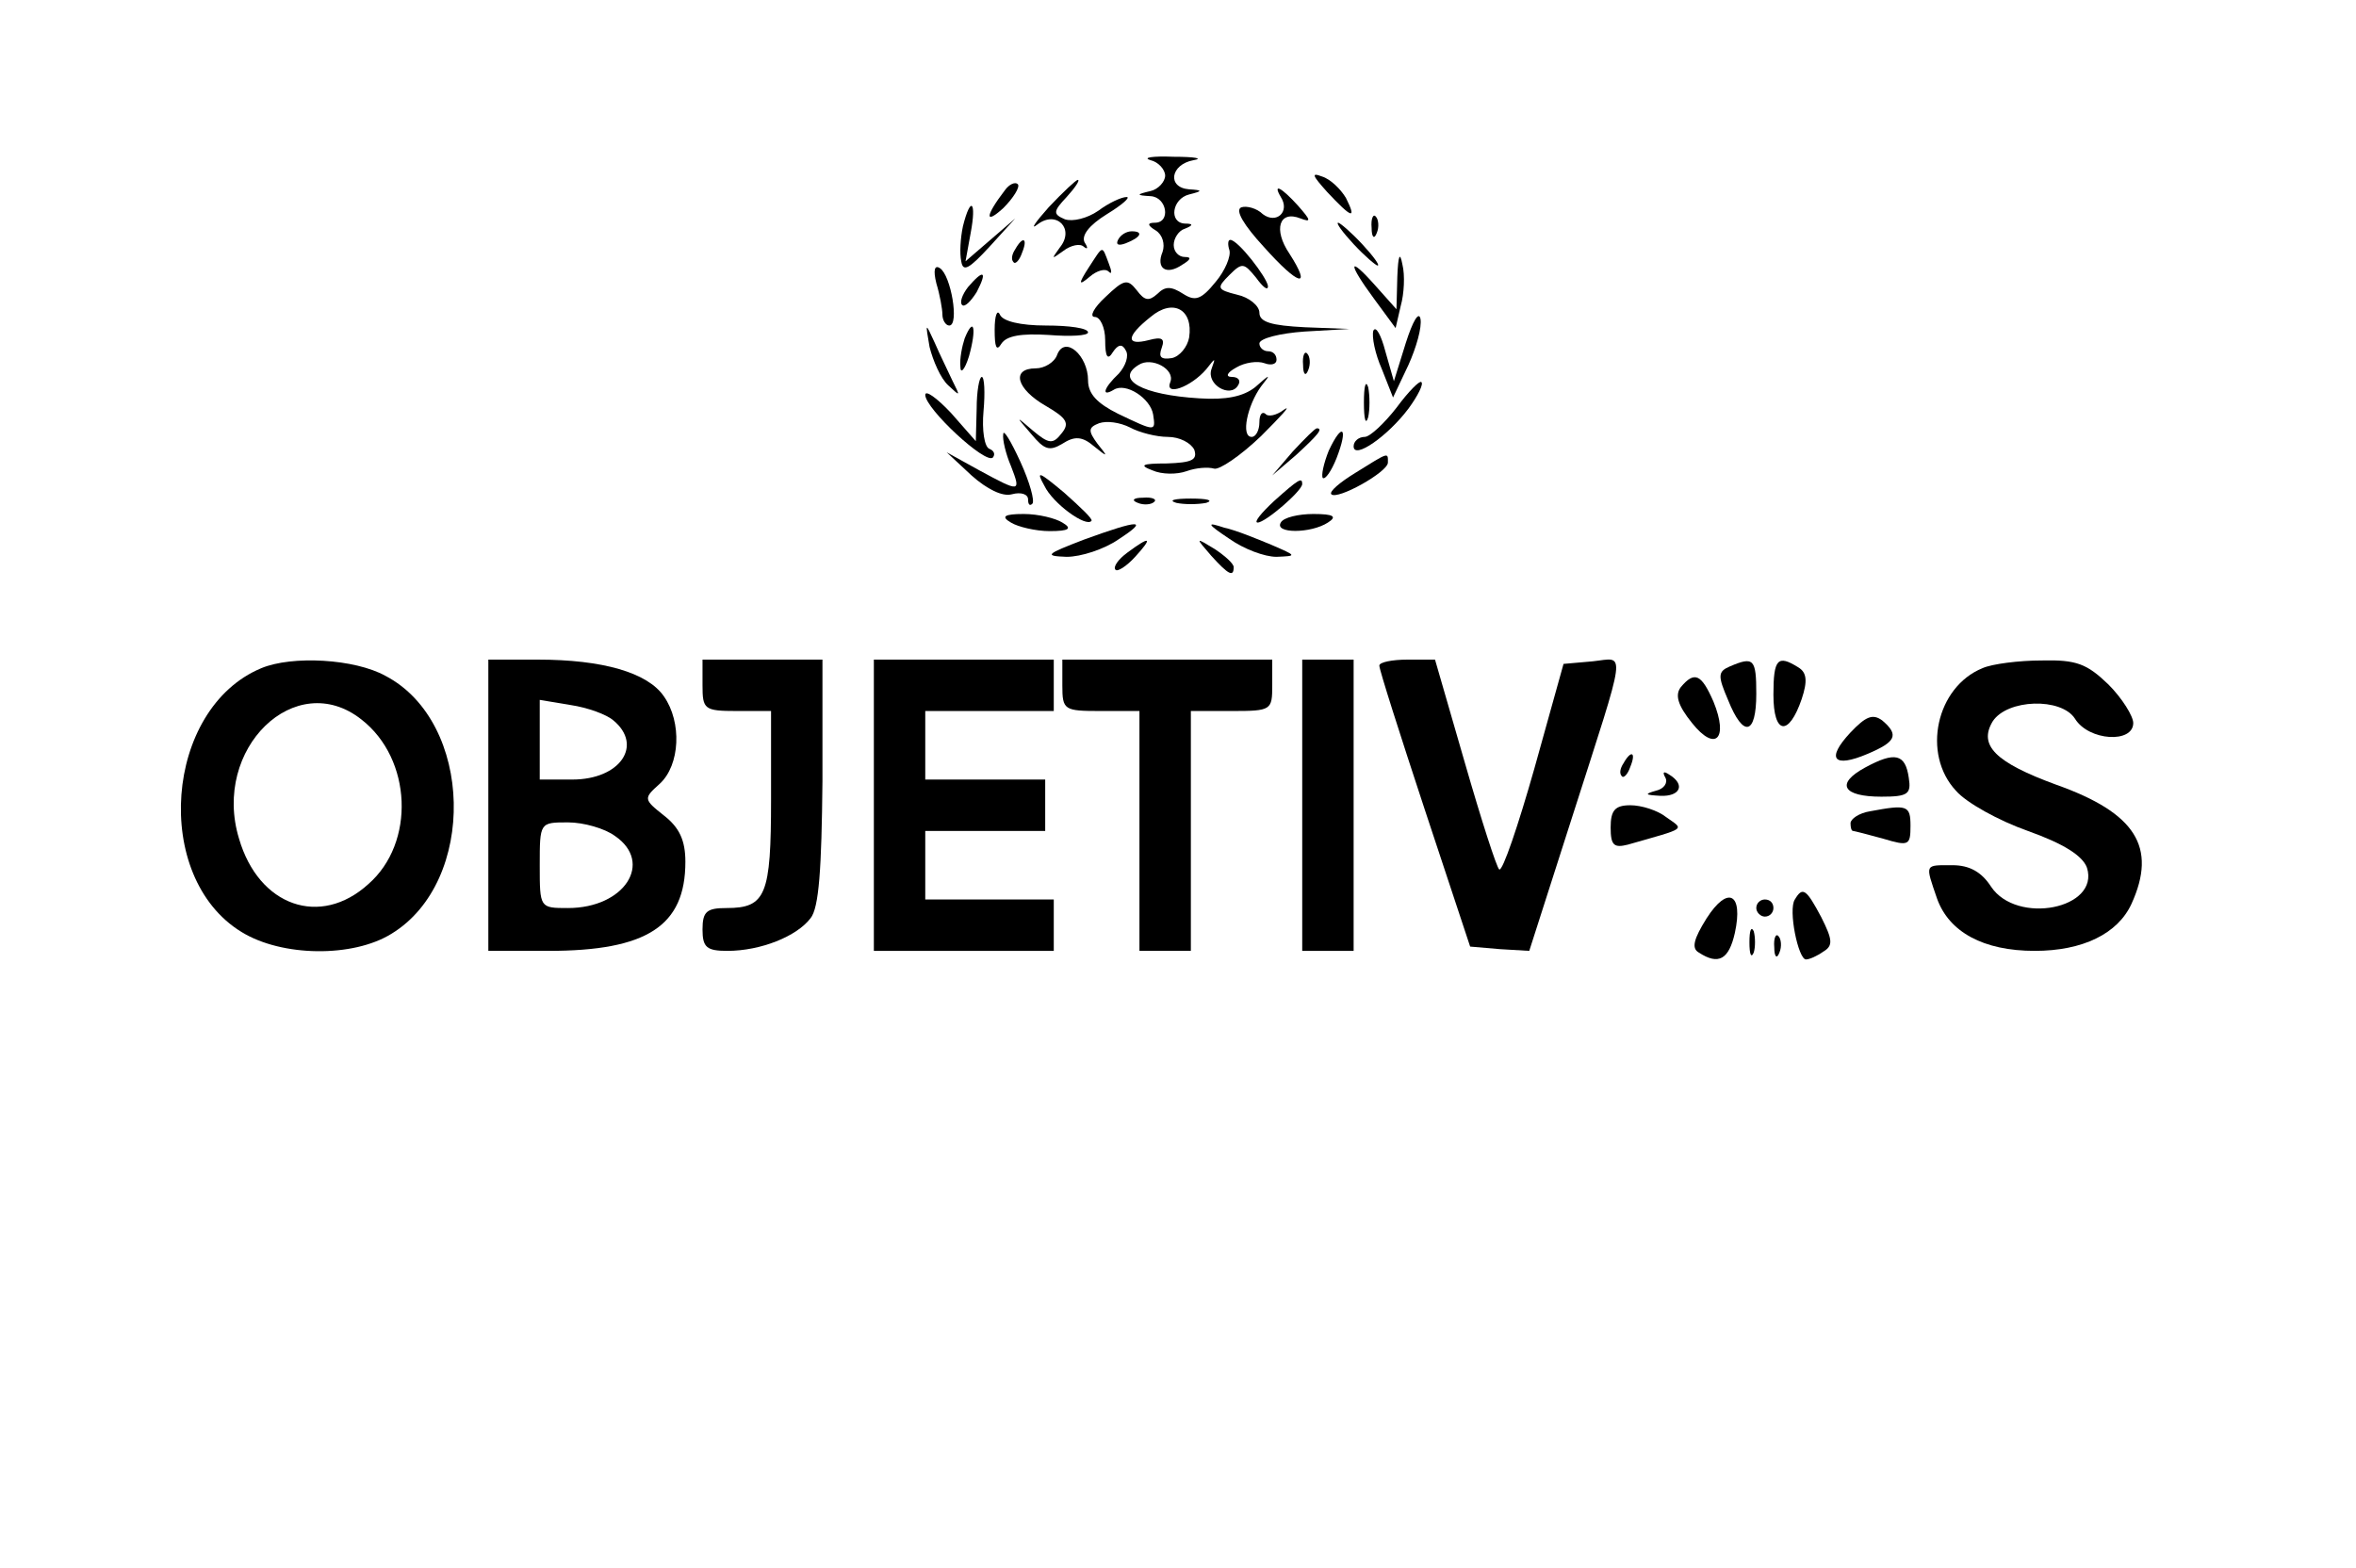 <?xml version="1.0" standalone="no"?>
<!DOCTYPE svg PUBLIC "-//W3C//DTD SVG 20010904//EN"
 "http://www.w3.org/TR/2001/REC-SVG-20010904/DTD/svg10.dtd">
<svg version="1.0" xmlns="http://www.w3.org/2000/svg"
 width="275pt" height="183pt" viewBox="0 0 275 183"
 preserveAspectRatio="xMidYMid meet">

<g transform="translate(0,183) scale(0.1,-0.1)"
fill="#000000" stroke="none">
<path d="M1343 1643 c9 -2 17 -11 17 -18 0 -7 -8 -16 -17 -18 -17 -4 -17 -5 0
-6 19 -1 24 -31 5 -31 -9 0 -9 -3 1 -9 8 -5 11 -16 8 -25 -8 -19 4 -28 23 -15
10 6 11 9 3 9 -7 0 -13 6 -13 14 0 8 6 17 13 19 10 4 10 6 0 6 -19 1 -15 29 5
34 16 4 16 5 0 6 -26 2 -22 29 5 34 12 2 2 4 -23 4 -25 1 -37 -1 -27 -4z"/>
<path d="M1549 1606 c29 -31 35 -33 22 -7 -6 10 -18 22 -28 25 -13 5 -11 1 6
-18z"/>
<path d="M1173 1608 c-23 -30 -24 -41 -2 -21 12 12 20 25 17 28 -3 3 -10 0
-15 -7z"/>
<path d="M1224 1588 c-16 -18 -22 -27 -13 -20 22 17 44 -5 26 -27 -10 -14 -10
-14 4 -4 9 7 20 9 24 5 5 -4 5 -1 1 5 -4 8 5 20 26 33 18 11 28 20 23 20 -6 0
-21 -7 -33 -16 -13 -9 -30 -13 -39 -10 -14 6 -14 9 2 26 10 11 16 20 13 20 -2
0 -17 -14 -34 -32z"/>
<path d="M1495 1600 c11 -17 -5 -32 -21 -20 -7 7 -19 10 -25 8 -8 -3 3 -21 26
-46 41 -46 57 -50 30 -8 -19 28 -12 51 13 41 13 -5 12 -2 -3 15 -19 21 -30 27
-20 10z"/>
<path d="M1124 1566 c-3 -14 -4 -32 -2 -41 2 -13 9 -9 33 17 l30 33 -29 -25
-29 -25 6 33 c7 37 0 44 -9 8z"/>
<path d="M1601 1564 c0 -11 3 -14 6 -6 3 7 2 16 -1 19 -3 4 -6 -2 -5 -13z"/>
<path d="M1580 1545 c13 -14 26 -25 28 -25 3 0 -5 11 -18 25 -13 14 -26 25
-28 25 -3 0 5 -11 18 -25z"/>
<path d="M1305 1550 c-3 -6 1 -7 9 -4 18 7 21 14 7 14 -6 0 -13 -4 -16 -10z"/>
<path d="M1185 1539 c-4 -6 -5 -12 -2 -15 2 -3 7 2 10 11 7 17 1 20 -8 4z"/>
<path d="M1435 1538 c2 -7 -5 -24 -16 -37 -17 -21 -24 -23 -38 -14 -14 9 -21
9 -30 0 -10 -9 -15 -8 -24 4 -11 14 -15 13 -37 -8 -13 -12 -19 -23 -12 -23 6
0 12 -12 12 -27 0 -20 3 -24 9 -14 6 9 11 10 15 2 4 -6 0 -18 -8 -27 -18 -17
-21 -28 -6 -19 14 9 43 -10 46 -29 3 -20 3 -20 -41 1 -24 12 -35 23 -35 39 0
29 -27 53 -36 30 -3 -9 -15 -16 -25 -16 -29 0 -23 -24 12 -44 24 -14 28 -20
18 -32 -10 -13 -15 -12 -33 3 -21 18 -21 18 -2 -4 15 -18 21 -20 36 -11 14 9
23 9 37 -3 16 -13 17 -13 4 3 -11 15 -11 19 2 24 9 3 24 1 36 -5 11 -6 31 -11
44 -11 14 0 27 -7 31 -15 4 -12 -3 -15 -32 -16 -29 0 -33 -2 -17 -8 11 -5 29
-5 40 -1 11 4 25 5 32 3 6 -2 31 15 55 38 23 23 36 37 27 31 -9 -7 -19 -9 -22
-5 -4 3 -7 -1 -7 -10 0 -9 -4 -17 -9 -17 -13 0 -5 37 11 59 12 15 11 15 -7 -1
-14 -11 -34 -15 -65 -13 -67 4 -99 22 -71 39 15 10 43 -5 37 -20 -7 -17 24 -6
42 15 11 14 11 14 6 0 -6 -18 22 -34 31 -19 4 6 0 10 -7 10 -8 0 -6 5 5 11 10
6 25 8 33 5 8 -3 14 -1 14 4 0 6 -4 10 -10 10 -5 0 -10 4 -10 9 0 6 24 12 53
14 l52 3 -52 2 c-39 2 -53 6 -53 17 0 8 -12 18 -26 21 -24 6 -24 8 -9 23 15
15 17 14 31 -3 8 -11 14 -16 14 -10 -1 10 -35 54 -44 54 -3 0 -3 -6 -1 -12z
m-47 -102 c-2 -11 -11 -22 -20 -24 -13 -2 -16 1 -12 12 4 11 0 13 -15 9 -27
-7 -27 4 2 27 26 22 50 9 45 -24z"/>
<path d="M1271 1518 c-13 -20 -12 -22 1 -11 8 7 18 10 22 6 4 -4 4 0 0 10 -8
21 -6 21 -23 -5z"/>
<path d="M1631 1507 l-1 -38 -25 28 c-32 36 -32 26 -1 -16 l25 -34 6 26 c4 14
5 36 2 48 -3 16 -5 11 -6 -14z"/>
<path d="M1093 1499 c4 -13 7 -30 7 -36 0 -7 4 -13 8 -13 12 0 2 59 -11 67 -6
4 -8 -2 -4 -18z"/>
<path d="M1130 1495 c-7 -9 -10 -18 -7 -21 3 -3 10 4 17 15 13 25 8 27 -10 6z"/>
<path d="M1161 1445 c0 -20 2 -26 8 -16 6 9 23 12 55 10 25 -2 46 -1 46 3 0 5
-22 8 -49 8 -30 0 -51 5 -54 13 -3 6 -6 -1 -6 -18z"/>
<path d="M1641 1430 l-14 -45 -10 35 c-5 19 -11 30 -14 24 -2 -7 2 -27 10 -45
l13 -33 18 38 c9 20 16 44 14 54 -2 9 -9 -3 -17 -28z"/>
<path d="M1085 1425 c4 -16 13 -37 22 -45 14 -13 14 -13 5 5 -5 11 -15 31 -21
45 -11 24 -11 24 -6 -5z"/>
<path d="M1126 1435 c-3 -9 -6 -24 -5 -33 0 -9 5 -4 10 12 9 32 6 48 -5 21z"/>
<path d="M1521 1404 c0 -11 3 -14 6 -6 3 7 2 16 -1 19 -3 4 -6 -2 -5 -13z"/>
<path d="M1140 1353 l-1 -38 -29 33 c-17 18 -30 27 -30 21 0 -16 71 -82 79
-73 3 4 1 8 -4 10 -6 2 -9 22 -7 44 2 22 1 40 -2 40 -3 0 -6 -17 -6 -37z"/>
<path d="M1592 1360 c0 -19 2 -27 5 -17 2 9 2 25 0 35 -3 9 -5 1 -5 -18z"/>
<path d="M1630 1354 c-14 -18 -31 -34 -37 -34 -7 0 -13 -5 -13 -11 0 -16 40
12 64 44 11 15 18 29 15 31 -2 2 -15 -11 -29 -30z"/>
<path d="M1171 1323 c-1 -6 3 -23 9 -37 12 -31 11 -31 -37 -5 l-38 21 29 -27
c18 -16 36 -25 47 -22 11 3 19 0 19 -6 0 -6 2 -8 5 -5 3 3 -3 25 -14 49 -11
24 -20 39 -20 32z"/>
<path d="M1509 1303 l-24 -28 28 24 c25 23 32 31 24 31 -2 0 -14 -12 -28 -27z"/>
<path d="M1551 1304 c-6 -15 -9 -29 -7 -32 3 -2 10 8 16 23 14 36 7 43 -9 9z"/>
<path d="M1582 1278 c-18 -11 -31 -22 -28 -25 7 -7 66 26 66 37 0 12 2 13 -38
-12z"/>
<path d="M1219 1263 c10 -21 49 -49 55 -41 2 2 -13 16 -32 33 -30 25 -33 26
-23 8z"/>
<path d="M1487 1245 c-15 -14 -24 -25 -19 -25 9 0 52 37 52 45 0 8 -4 6 -33
-20z"/>
<path d="M1328 1243 c7 -3 16 -2 19 1 4 3 -2 6 -13 5 -11 0 -14 -3 -6 -6z"/>
<path d="M1373 1243 c9 -2 25 -2 35 0 9 3 1 5 -18 5 -19 0 -27 -2 -17 -5z"/>
<path d="M1180 1220 c8 -5 29 -10 45 -10 23 0 27 3 15 10 -8 5 -28 10 -45 10
-23 0 -27 -3 -15 -10z"/>
<path d="M1495 1220 c-8 -13 35 -13 55 0 11 7 7 10 -17 10 -17 0 -35 -4 -38
-10z"/>
<path d="M1265 1200 c-44 -17 -47 -19 -20 -20 17 0 44 9 60 20 37 24 26 24
-40 0z"/>
<path d="M1435 1201 c17 -12 41 -21 55 -21 24 1 24 1 -6 14 -17 7 -41 17 -55
20 -21 7 -21 5 6 -13z"/>
<path d="M1316 1185 c-11 -8 -17 -17 -14 -20 2 -3 13 4 23 15 21 23 18 25 -9
5z"/>
<path d="M1414 1181 c20 -22 26 -25 26 -13 0 4 -10 13 -22 21 -23 14 -23 14
-4 -8z"/>
<path d="M305 1050 c-113 -47 -128 -244 -23 -308 47 -29 130 -30 175 -2 100
61 96 247 -7 301 -36 20 -109 24 -145 9z m117 -60 c59 -46 63 -144 8 -192 -56
-51 -128 -26 -151 53 -32 105 66 200 143 139z"/>
<path d="M570 890 l0 -170 70 0 c115 0 160 29 160 104 0 25 -7 40 -25 54 -24
19 -24 20 -5 37 24 22 26 72 5 102 -19 28 -72 43 -147 43 l-58 0 0 -170z m146
99 c35 -29 8 -69 -48 -69 l-38 0 0 46 0 47 36 -6 c20 -3 42 -11 50 -18z m2
-135 c45 -31 11 -84 -55 -84 -33 0 -33 0 -33 50 0 50 0 50 33 50 18 0 43 -7
55 -16z"/>
<path d="M820 1030 c0 -28 2 -30 40 -30 l40 0 0 -103 c0 -112 -6 -127 -52
-127 -23 0 -28 -4 -28 -25 0 -21 5 -25 29 -25 39 0 81 17 97 38 10 12 13 58
14 160 l0 142 -70 0 -70 0 0 -30z"/>
<path d="M1020 890 l0 -170 105 0 105 0 0 30 0 30 -75 0 -75 0 0 40 0 40 70 0
70 0 0 30 0 30 -70 0 -70 0 0 40 0 40 75 0 75 0 0 30 0 30 -105 0 -105 0 0
-170z"/>
<path d="M1240 1030 c0 -29 2 -30 45 -30 l45 0 0 -140 0 -140 30 0 30 0 0 140
0 140 48 0 c46 0 47 1 47 30 l0 30 -122 0 -123 0 0 -30z"/>
<path d="M1520 890 l0 -170 30 0 30 0 0 170 0 170 -30 0 -30 0 0 -170z"/>
<path d="M1610 1053 c0 -5 24 -80 53 -168 l53 -160 35 -3 34 -2 50 156 c65
203 63 186 24 182 l-34 -3 -34 -122 c-19 -67 -37 -120 -41 -118 -3 2 -21 58
-40 124 l-35 121 -32 0 c-18 0 -33 -3 -33 -7z"/>
<path d="M2019 1052 c-14 -6 -14 -11 -2 -39 18 -45 33 -41 33 7 0 41 -3 44
-31 32z"/>
<path d="M2070 1019 c0 -47 18 -49 33 -5 7 21 6 31 -4 37 -24 15 -29 10 -29
-32z"/>
<path d="M2314 1050 c-54 -22 -71 -100 -31 -143 12 -14 50 -35 84 -47 42 -15
64 -29 69 -43 15 -48 -82 -67 -112 -22 -11 17 -25 25 -45 25 -33 0 -32 2 -18
-39 14 -39 54 -61 114 -61 56 0 97 20 113 55 30 66 5 106 -88 139 -71 26 -91
46 -74 74 17 26 80 28 96 3 16 -26 68 -29 68 -5 0 8 -13 29 -29 45 -25 24 -37
29 -78 28 -26 0 -58 -4 -69 -9z"/>
<path d="M1962 1028 c-7 -9 -4 -21 13 -42 27 -34 43 -19 25 25 -14 32 -22 36
-38 17z"/>
<path d="M2160 975 c-29 -31 -20 -42 20 -25 33 14 37 22 17 39 -11 8 -19 5
-37 -14z"/>
<path d="M1895 939 c-4 -6 -5 -12 -2 -15 2 -3 7 2 10 11 7 17 1 20 -8 4z"/>
<path d="M2177 934 c-35 -19 -26 -34 19 -34 31 0 35 3 32 22 -4 28 -16 31 -51
12z"/>
<path d="M1944 922 c3 -6 -2 -13 -11 -15 -14 -4 -13 -5 5 -6 23 -1 30 13 10
25 -6 4 -8 3 -4 -4z"/>
<path d="M1880 864 c0 -21 4 -24 20 -20 70 20 66 17 45 32 -10 8 -29 14 -42
14 -18 0 -23 -6 -23 -26z"/>
<path d="M2183 883 c-13 -2 -23 -9 -23 -14 0 -5 1 -9 3 -9 1 0 17 -4 35 -9 30
-9 32 -8 32 15 0 24 -4 25 -47 17z"/>
<path d="M1992 758 c-15 -24 -18 -35 -9 -40 23 -15 35 -8 42 23 10 46 -8 56
-33 17z"/>
<path d="M2095 780 c-8 -12 4 -70 13 -70 4 0 13 4 20 9 12 7 11 14 -2 40 -18
34 -22 36 -31 21z"/>
<path d="M2050 770 c0 -5 5 -10 10 -10 6 0 10 5 10 10 0 6 -4 10 -10 10 -5 0
-10 -4 -10 -10z"/>
<path d="M2042 730 c0 -14 2 -19 5 -12 2 6 2 18 0 25 -3 6 -5 1 -5 -13z"/>
<path d="M2071 724 c0 -11 3 -14 6 -6 3 7 2 16 -1 19 -3 4 -6 -2 -5 -13z"/>
</g>
</svg>
